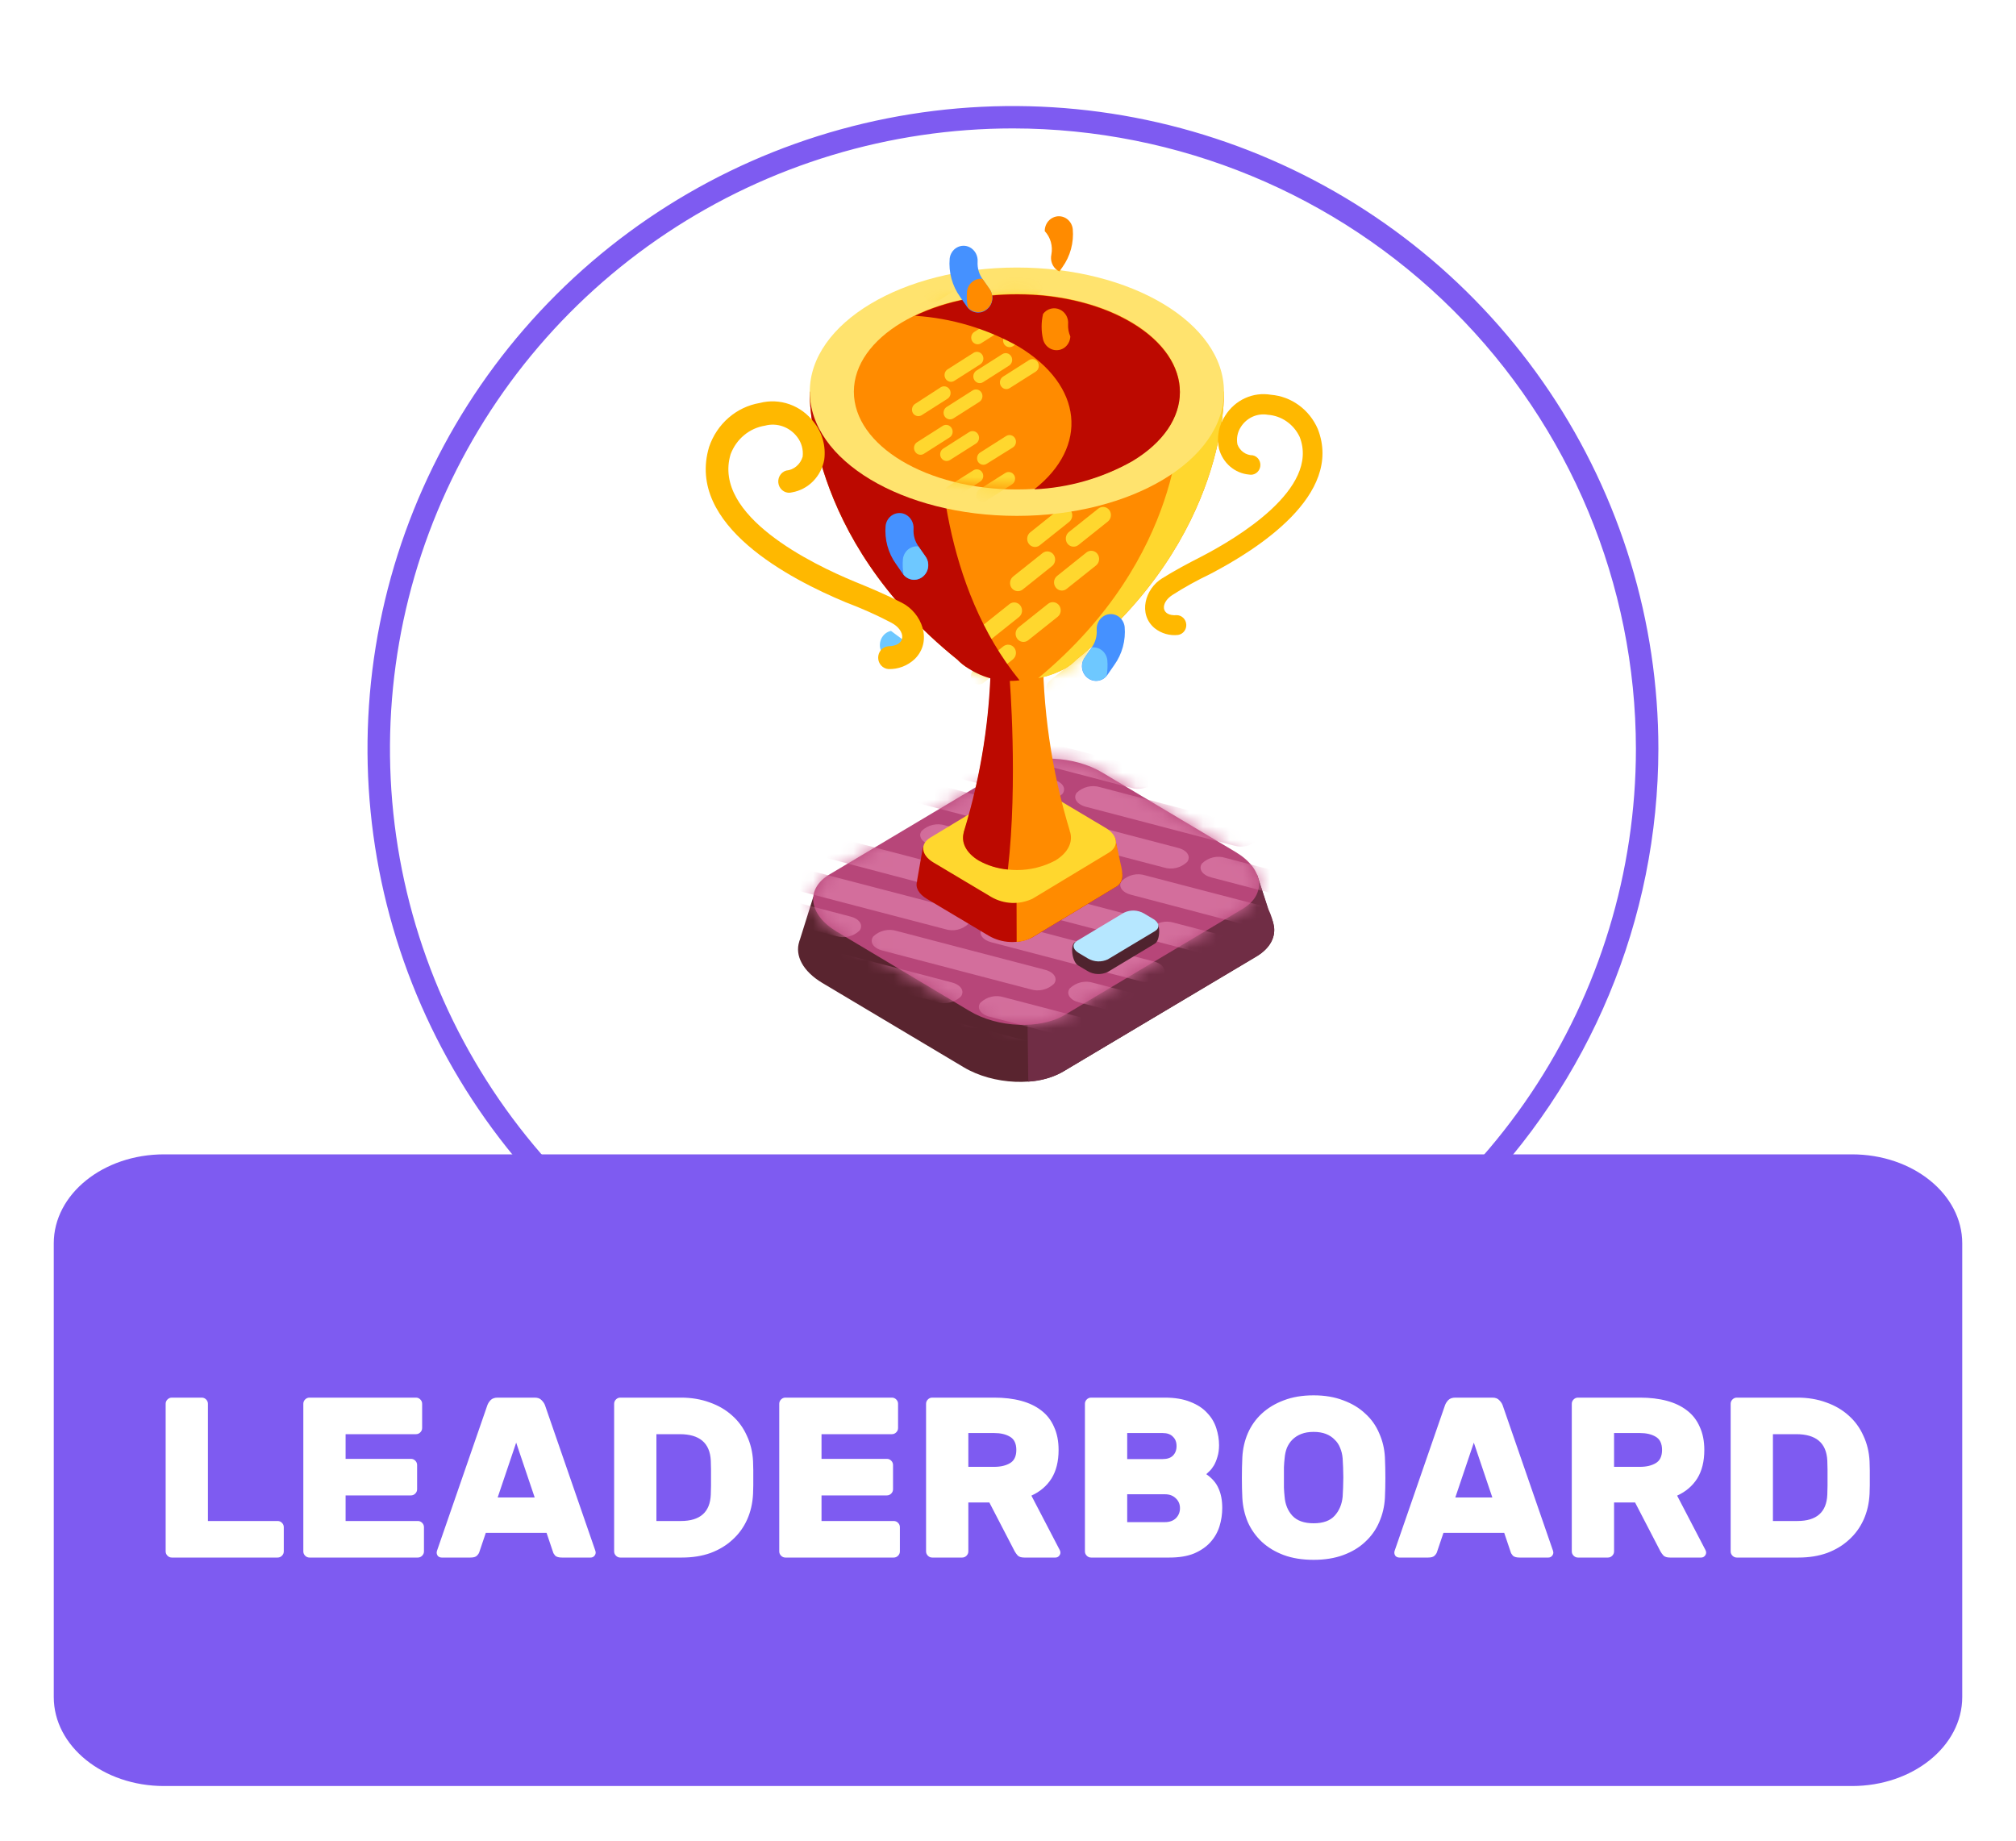 <svg width="150" height="137" viewBox="0 0 150 137" fill="none" xmlns="http://www.w3.org/2000/svg">
<g filter="url(#filter0_d_682_14105)">
<path d="M71.368 98.703C97.429 98.703 118.556 77.665 118.556 51.713C118.556 25.761 97.429 4.722 71.368 4.722C45.306 4.722 24.18 25.761 24.18 51.713C24.18 77.665 45.306 98.703 71.368 98.703Z" fill="white"/>
<path d="M71.368 99.536C61.87 99.536 52.585 96.731 44.687 91.476C36.79 86.221 30.634 78.752 27 70.014C23.365 61.275 22.414 51.66 24.267 42.383C26.12 33.106 30.694 24.585 37.41 17.897C44.126 11.209 52.683 6.654 61.999 4.809C71.314 2.964 80.97 3.911 89.746 7.53C98.521 11.15 106.021 17.28 111.298 25.144C116.575 33.008 119.391 42.255 119.391 51.713C119.378 64.392 114.314 76.548 105.311 85.514C96.308 94.48 84.1 99.522 71.368 99.536ZM71.368 5.555C62.2 5.555 53.238 8.262 45.616 13.334C37.993 18.406 32.052 25.615 28.544 34.049C25.036 42.483 24.118 51.764 25.906 60.718C27.695 69.672 32.109 77.896 38.592 84.352C45.074 90.807 53.333 95.203 62.325 96.984C71.316 98.765 80.636 97.851 89.106 94.358C97.576 90.864 104.815 84.948 109.908 77.357C115.001 69.766 117.72 60.842 117.72 51.713C117.707 39.475 112.819 27.742 104.129 19.089C95.439 10.435 83.657 5.568 71.368 5.555Z" fill="#7E5BF1"/>
<path d="M133.796 81.89H8.204C3.673 81.89 0 84.855 0 88.512V122.268C0 125.925 3.673 128.89 8.204 128.89H133.796C138.327 128.89 142 125.925 142 122.268V88.512C142 84.855 138.327 81.89 133.796 81.89Z" fill="#7E5BF1"/>
<path d="M55.467 66.063C55.467 66.025 55.493 65.982 55.509 65.939L56.502 62.769C56.51 62.744 56.525 62.722 56.544 62.706C56.563 62.688 56.586 62.677 56.611 62.672L60.536 62.105C60.553 62.11 60.571 62.11 60.588 62.105L71.073 55.868C72.971 54.729 76.272 54.87 78.476 56.187L87.184 61.371C87.214 61.381 87.247 61.381 87.277 61.371L89.409 61.063C89.441 61.057 89.474 61.064 89.501 61.082C89.529 61.1 89.55 61.128 89.559 61.16L90.495 64.114C90.655 64.377 90.758 64.674 90.797 64.983C90.89 65.782 90.474 66.56 89.528 67.143L75.107 75.728C73.21 76.867 69.909 76.727 67.705 75.409L57.183 69.135C55.722 68.26 55.135 67.089 55.467 66.063Z" fill="#59242F"/>
<path d="M72.331 62.051L71.073 55.863C72.971 54.724 76.272 54.864 78.476 56.182L87.184 61.365C87.214 61.376 87.247 61.376 87.277 61.365L89.409 61.057C89.441 61.052 89.474 61.059 89.501 61.077C89.529 61.095 89.55 61.122 89.559 61.155L90.376 63.655C90.577 64.072 90.719 64.518 90.797 64.978C90.89 65.777 90.474 66.554 89.528 67.137L75.107 75.728C74.306 76.177 73.418 76.434 72.508 76.479L72.331 62.051Z" fill="#702D45"/>
<path d="M75.222 71.516L88.447 63.633C90.266 62.553 90.038 60.647 87.927 59.389L78.024 53.487C75.944 52.229 72.758 52.094 70.943 53.179L57.718 61.063C55.904 62.143 56.159 64.049 58.238 65.307L68.115 71.209C70.236 72.488 73.407 72.602 75.222 71.516Z" fill="#B74679"/>
<mask id="mask0_682_14105" style="mask-type:luminance" maskUnits="userSpaceOnUse" x="56" y="52" width="34" height="21">
<path d="M78.044 53.487C75.965 52.229 72.778 52.094 70.964 53.179L57.734 61.063C55.919 62.143 56.174 64.049 58.254 65.307L68.131 71.209C70.21 72.467 73.397 72.602 75.216 71.516L88.442 63.633C90.256 62.553 90.027 60.647 87.922 59.389L78.044 53.487Z" fill="white"/>
</mask>
<g mask="url(#mask0_682_14105)">
<path d="M55.306 62.256L66.327 65.134C66.627 65.231 66.947 65.243 67.253 65.171C67.56 65.099 67.843 64.945 68.074 64.724C68.365 64.324 68.074 63.854 67.388 63.676L56.367 60.798C56.067 60.702 55.749 60.689 55.443 60.761C55.137 60.833 54.855 60.988 54.625 61.209C54.329 61.608 54.635 62.078 55.306 62.256Z" fill="#D36E9C"/>
<path d="M47.191 62.769L58.212 65.647C58.512 65.744 58.832 65.757 59.138 65.684C59.445 65.612 59.728 65.458 59.959 65.237C60.25 64.837 59.959 64.367 59.273 64.195L48.252 61.311C47.951 61.215 47.632 61.203 47.325 61.275C47.019 61.346 46.736 61.501 46.505 61.722C46.214 62.105 46.52 62.569 47.191 62.769Z" fill="#D36E9C"/>
<path d="M61.659 66.727L72.68 69.61C72.981 69.704 73.3 69.715 73.606 69.642C73.912 69.569 74.195 69.415 74.426 69.195C74.718 68.795 74.426 68.325 73.74 68.153L62.719 65.269C62.419 65.174 62.1 65.162 61.794 65.234C61.487 65.306 61.204 65.46 60.972 65.68C60.681 66.084 60.967 66.549 61.659 66.727Z" fill="#D36E9C"/>
<path d="M76.277 70.582L87.298 73.466C87.598 73.561 87.918 73.573 88.224 73.501C88.53 73.429 88.813 73.276 89.045 73.055C89.336 72.65 89.045 72.186 88.359 72.008L77.338 69.124C77.038 69.03 76.719 69.019 76.414 69.092C76.108 69.165 75.826 69.319 75.596 69.54C75.3 69.94 75.606 70.409 76.277 70.582Z" fill="#D36E9C"/>
<path d="M80.155 62.575L91.176 65.469C91.476 65.565 91.794 65.578 92.1 65.505C92.405 65.433 92.688 65.279 92.918 65.058C93.214 64.659 92.918 64.189 92.237 64.011L81.216 61.133C80.915 61.036 80.596 61.023 80.29 61.096C79.983 61.167 79.7 61.322 79.469 61.543C79.162 61.932 79.485 62.402 80.155 62.575Z" fill="#D36E9C"/>
<path d="M67.627 62.553L78.642 65.436C78.943 65.53 79.262 65.542 79.568 65.47C79.874 65.398 80.157 65.245 80.389 65.026C80.68 64.621 80.389 64.157 79.703 63.979L68.682 61.095C68.382 61.001 68.064 60.99 67.759 61.062C67.454 61.134 67.172 61.287 66.94 61.506C66.649 61.911 66.956 62.38 67.627 62.553Z" fill="#D36E9C"/>
<path d="M53.492 58.779L64.513 61.689C64.812 61.783 65.13 61.795 65.436 61.723C65.741 61.651 66.023 61.498 66.254 61.279C66.551 60.874 66.254 60.409 65.573 60.231L54.552 57.348C54.252 57.254 53.933 57.242 53.627 57.314C53.321 57.386 53.038 57.539 52.806 57.758C52.514 58.136 52.821 58.606 53.492 58.779Z" fill="#D36E9C"/>
<path d="M82.281 66.112L93.302 68.995C93.603 69.089 93.922 69.1 94.228 69.028C94.534 68.956 94.817 68.803 95.049 68.585C95.34 68.18 95.049 67.71 94.363 67.537L83.342 64.654C83.041 64.56 82.723 64.549 82.417 64.621C82.111 64.693 81.828 64.845 81.595 65.064C81.299 65.469 81.606 65.939 82.281 66.112Z" fill="#D36E9C"/>
<path d="M69.763 66.111L80.784 68.995C81.085 69.088 81.403 69.099 81.709 69.028C82.015 68.956 82.298 68.803 82.531 68.584C82.822 68.179 82.531 67.71 81.845 67.537L70.824 64.653C70.523 64.56 70.204 64.548 69.898 64.62C69.592 64.692 69.309 64.845 69.077 65.064C68.765 65.469 69.093 65.939 69.763 66.111Z" fill="#D36E9C"/>
<path d="M65.261 58.865L76.282 61.749C76.582 61.845 76.902 61.858 77.208 61.786C77.515 61.714 77.798 61.56 78.029 61.338C78.32 60.939 78.029 60.469 77.343 60.291L66.322 57.413C66.022 57.317 65.702 57.304 65.396 57.376C65.089 57.448 64.806 57.602 64.575 57.823C64.284 58.223 64.606 58.693 65.261 58.865Z" fill="#D36E9C"/>
<path d="M71.567 57.661L82.588 60.544C82.889 60.639 83.208 60.65 83.514 60.577C83.821 60.504 84.103 60.35 84.335 60.129C84.626 59.729 84.335 59.259 83.649 59.087L72.628 56.203C72.327 56.109 72.008 56.097 71.702 56.169C71.396 56.241 71.113 56.394 70.881 56.614C70.59 57.019 70.897 57.483 71.567 57.661Z" fill="#D36E9C"/>
<path d="M56.808 53.795L67.829 56.678C68.129 56.773 68.448 56.784 68.753 56.711C69.059 56.638 69.341 56.484 69.571 56.263C69.867 55.863 69.571 55.393 68.89 55.221L57.848 52.337C57.548 52.243 57.23 52.232 56.925 52.304C56.62 52.376 56.338 52.529 56.107 52.748C55.842 53.153 56.148 53.617 56.808 53.795Z" fill="#D36E9C"/>
<path d="M86.123 61.284L97.144 64.168C97.444 64.264 97.764 64.277 98.07 64.205C98.377 64.133 98.66 63.979 98.891 63.757C99.182 63.352 98.891 62.888 98.205 62.71L87.184 59.832C86.883 59.736 86.564 59.723 86.258 59.795C85.951 59.867 85.668 60.021 85.437 60.242C85.146 60.642 85.453 61.111 86.123 61.284Z" fill="#D36E9C"/>
<path d="M76.797 56.03L87.818 58.914C88.118 59.007 88.437 59.018 88.743 58.946C89.049 58.874 89.332 58.722 89.565 58.503C89.856 58.098 89.565 57.629 88.878 57.456L77.857 54.572C77.557 54.479 77.238 54.467 76.932 54.539C76.626 54.611 76.343 54.764 76.111 54.983C75.82 55.388 76.126 55.852 76.797 56.03Z" fill="#D36E9C"/>
<path d="M62.293 52.586L73.314 55.469C73.614 55.565 73.933 55.578 74.24 55.506C74.547 55.434 74.83 55.28 75.061 55.059C75.352 54.654 75.061 54.189 74.374 54.011L63.353 51.133C63.053 51.037 62.734 51.024 62.427 51.096C62.121 51.168 61.838 51.322 61.607 51.543C61.316 51.97 61.622 52.413 62.293 52.586Z" fill="#D36E9C"/>
<path d="M69.129 51.732L80.15 54.616C80.451 54.71 80.769 54.721 81.075 54.649C81.381 54.577 81.664 54.424 81.897 54.205C82.188 53.8 81.897 53.336 81.21 53.158L70.189 50.275C69.889 50.181 69.57 50.17 69.264 50.242C68.958 50.314 68.675 50.466 68.443 50.685C68.152 51.09 68.458 51.56 69.129 51.732Z" fill="#D36E9C"/>
<path d="M62.844 72.677L73.865 75.561C74.165 75.655 74.483 75.666 74.788 75.594C75.093 75.522 75.375 75.369 75.606 75.15C75.903 74.745 75.606 74.276 74.925 74.103L63.904 71.219C63.604 71.126 63.285 71.114 62.979 71.186C62.673 71.258 62.39 71.411 62.158 71.63C61.867 72.035 62.173 72.488 62.844 72.677Z" fill="#D36E9C"/>
<path d="M47.831 68.628L58.851 71.511C59.152 71.605 59.471 71.616 59.777 71.544C60.083 71.473 60.366 71.32 60.598 71.101C60.889 70.696 60.598 70.226 59.912 70.053L48.891 67.17C48.59 67.076 48.272 67.065 47.966 67.137C47.66 67.209 47.377 67.362 47.144 67.58C46.853 67.985 47.16 68.449 47.831 68.628Z" fill="#D36E9C"/>
<path d="M53.227 73.028L64.248 75.912C64.547 76.008 64.865 76.02 65.171 75.948C65.477 75.876 65.759 75.722 65.989 75.501C66.285 75.102 65.989 74.632 65.308 74.454L54.287 71.576C53.987 71.479 53.667 71.466 53.361 71.538C53.054 71.61 52.771 71.765 52.54 71.986C52.249 72.37 52.556 72.839 53.227 73.028Z" fill="#D36E9C"/>
<path d="M54.729 67.672L65.75 70.555C66.05 70.648 66.369 70.66 66.675 70.588C66.981 70.516 67.264 70.363 67.497 70.145C67.788 69.74 67.497 69.27 66.81 69.097L55.789 66.214C55.489 66.121 55.17 66.109 54.864 66.181C54.558 66.253 54.275 66.406 54.043 66.624C53.772 67.029 54.079 67.494 54.729 67.672Z" fill="#D36E9C"/>
<path d="M69.633 71.651L80.654 74.535C80.954 74.631 81.272 74.644 81.578 74.572C81.883 74.5 82.165 74.345 82.396 74.124C82.692 73.719 82.396 73.255 81.71 73.077L70.689 70.199C70.389 70.103 70.071 70.09 69.765 70.162C69.459 70.234 69.177 70.388 68.947 70.609C68.651 71.009 68.957 71.479 69.633 71.651Z" fill="#D36E9C"/>
</g>
<path d="M64.237 61.57C64.235 61.551 64.235 61.531 64.237 61.511L64.663 59.065C64.667 59.053 64.674 59.042 64.683 59.035C64.692 59.027 64.704 59.022 64.715 59.022L66.421 58.773L70.891 56.074C71.401 55.833 71.957 55.721 72.516 55.745C73.075 55.769 73.621 55.93 74.109 56.214L77.941 58.449C77.954 58.455 77.969 58.455 77.982 58.449L78.907 58.314C78.922 58.314 78.936 58.318 78.948 58.326C78.96 58.333 78.969 58.344 78.975 58.358L79.381 60.717C79.451 60.831 79.496 60.961 79.511 61.095C79.522 61.291 79.475 61.485 79.377 61.652C79.278 61.819 79.132 61.951 78.96 62.029L72.784 65.76C72.273 66.001 71.716 66.114 71.156 66.089C70.596 66.065 70.05 65.904 69.561 65.62L64.986 62.893C64.346 62.526 64.086 62.013 64.237 61.57Z" fill="#BC0900"/>
<path d="M71.629 60.383L70.933 56.063C71.442 55.822 71.999 55.71 72.558 55.734C73.117 55.759 73.663 55.919 74.151 56.203L77.941 58.449H77.982L78.907 58.315C78.922 58.313 78.936 58.317 78.948 58.325C78.96 58.332 78.97 58.344 78.975 58.358L79.386 60.312C79.455 60.568 79.497 60.83 79.511 61.095C79.522 61.291 79.475 61.485 79.377 61.652C79.278 61.819 79.132 61.951 78.96 62.029L72.784 65.76C72.431 65.953 72.043 66.063 71.645 66.084L71.629 60.383Z" fill="#FF8B00"/>
<path d="M72.83 62.866L78.492 59.448C79.282 58.973 79.183 58.147 78.268 57.602L73.964 55.037C73.496 54.764 72.973 54.61 72.438 54.587C71.902 54.563 71.369 54.671 70.881 54.902L65.225 58.32C64.435 58.795 64.533 59.621 65.443 60.167L69.753 62.737C70.22 63.007 70.742 63.16 71.277 63.182C71.811 63.205 72.344 63.097 72.83 62.866Z" fill="#FFD72E"/>
<path d="M67.725 57.942V57.915L67.762 57.796C69.123 53.324 69.798 48.658 69.763 43.968L71.676 44.195L73.595 43.968C73.558 48.657 74.232 53.324 75.591 57.796C75.591 57.834 75.591 57.877 75.632 57.915V57.942C75.83 58.676 75.461 59.459 74.51 60.032C73.63 60.495 72.657 60.736 71.671 60.736C70.685 60.736 69.712 60.495 68.833 60.032C67.876 59.459 67.502 58.676 67.725 57.942Z" fill="#FF8B00"/>
<path d="M71.12 46.457C71.12 46.457 71.749 54.173 70.99 60.696C70.231 60.632 69.493 60.406 68.822 60.032C67.876 59.459 67.502 58.676 67.705 57.942V57.915L67.741 57.796C69.001 53.66 69.67 49.354 69.727 45.015L71.12 46.457Z" fill="#BC0900"/>
<path d="M56.252 25.145H87.069C87.069 25.145 87.469 35.944 76.095 45.075C75.851 45.326 75.577 45.544 75.279 45.723C74.159 46.314 72.92 46.622 71.663 46.622C70.407 46.622 69.168 46.314 68.048 45.723C67.749 45.545 67.475 45.328 67.231 45.075C55.852 35.923 56.252 25.145 56.252 25.145Z" fill="#FF8B00"/>
<mask id="mask1_682_14105" style="mask-type:luminance" maskUnits="userSpaceOnUse" x="56" y="25" width="32" height="22">
<path d="M56.19 25.145H87.007C87.007 25.145 87.407 35.944 76.028 45.075C75.784 45.328 75.51 45.545 75.211 45.723C74.092 46.314 72.854 46.622 71.598 46.622C70.343 46.622 69.105 46.314 67.985 45.723C67.685 45.545 67.409 45.328 67.164 45.075C55.769 35.922 56.19 25.145 56.19 25.145Z" fill="white"/>
</mask>
<g mask="url(#mask1_682_14105)">
<path d="M78.299 29.233L80.987 27.073C81.138 26.952 81.237 26.774 81.262 26.578C81.287 26.382 81.237 26.183 81.122 26.025C81.006 25.868 80.835 25.766 80.646 25.739C80.457 25.713 80.266 25.765 80.114 25.885L77.421 28.045C77.346 28.104 77.283 28.178 77.236 28.263C77.189 28.347 77.159 28.441 77.147 28.538C77.135 28.634 77.141 28.733 77.166 28.827C77.191 28.921 77.233 29.01 77.291 29.087C77.348 29.165 77.419 29.232 77.5 29.282C77.582 29.331 77.672 29.364 77.766 29.378C77.86 29.391 77.955 29.385 78.046 29.36C78.138 29.335 78.224 29.292 78.299 29.233Z" fill="#FFD72E"/>
<path d="M73.563 29.524L76.256 27.364C76.406 27.242 76.504 27.064 76.529 26.868C76.553 26.672 76.502 26.474 76.386 26.317C76.329 26.238 76.258 26.173 76.176 26.123C76.094 26.074 76.004 26.042 75.91 26.029C75.816 26.015 75.721 26.022 75.63 26.047C75.538 26.073 75.453 26.116 75.378 26.176L72.69 28.336C72.615 28.395 72.552 28.47 72.504 28.555C72.456 28.64 72.425 28.733 72.413 28.831C72.4 28.928 72.406 29.027 72.431 29.122C72.455 29.217 72.497 29.306 72.555 29.384C72.671 29.54 72.842 29.643 73.031 29.669C73.22 29.696 73.412 29.643 73.563 29.524Z" fill="#FFD72E"/>
<path d="M77.956 25.226L80.644 23.066C80.719 23.006 80.782 22.932 80.829 22.847C80.876 22.762 80.906 22.668 80.918 22.57C80.93 22.473 80.924 22.374 80.899 22.279C80.874 22.185 80.832 22.096 80.774 22.019C80.717 21.941 80.646 21.875 80.565 21.826C80.484 21.776 80.394 21.744 80.3 21.731C80.207 21.718 80.112 21.724 80.021 21.75C79.93 21.775 79.845 21.819 79.77 21.878L77.078 24.038C77.003 24.098 76.94 24.172 76.893 24.257C76.846 24.343 76.815 24.436 76.803 24.534C76.791 24.631 76.798 24.73 76.822 24.825C76.847 24.919 76.89 25.008 76.948 25.085C77.064 25.242 77.235 25.345 77.424 25.371C77.613 25.398 77.804 25.345 77.956 25.226Z" fill="#FFD72E"/>
<path d="M72.503 43.639L74.692 41.894C74.753 41.846 74.805 41.786 74.844 41.717C74.882 41.647 74.908 41.571 74.918 41.492C74.928 41.412 74.923 41.331 74.903 41.254C74.883 41.177 74.848 41.105 74.801 41.041C74.706 40.913 74.566 40.83 74.412 40.809C74.259 40.787 74.103 40.83 73.979 40.928L71.791 42.672C71.668 42.771 71.589 42.916 71.569 43.076C71.55 43.236 71.592 43.397 71.687 43.525C71.733 43.588 71.791 43.641 71.857 43.681C71.923 43.721 71.996 43.747 72.072 43.757C72.148 43.768 72.225 43.763 72.299 43.742C72.373 43.722 72.442 43.687 72.503 43.639Z" fill="#FFD72E"/>
<path d="M75.362 39.816L77.551 38.072C77.674 37.973 77.754 37.828 77.775 37.669C77.795 37.509 77.754 37.347 77.66 37.218C77.565 37.091 77.426 37.007 77.272 36.986C77.118 36.965 76.962 37.007 76.838 37.105L74.65 38.855C74.528 38.953 74.449 39.097 74.429 39.256C74.41 39.415 74.452 39.575 74.546 39.702C74.592 39.766 74.65 39.82 74.716 39.86C74.782 39.9 74.855 39.926 74.931 39.937C75.007 39.947 75.084 39.942 75.158 39.921C75.232 39.901 75.302 39.865 75.362 39.816Z" fill="#FFD72E"/>
<path d="M69.181 46.803L71.364 45.059C71.486 44.959 71.566 44.815 71.586 44.655C71.607 44.496 71.566 44.334 71.474 44.206C71.379 44.078 71.239 43.994 71.085 43.973C70.931 43.952 70.776 43.995 70.652 44.092L68.464 45.842C68.342 45.94 68.263 46.084 68.242 46.242C68.222 46.401 68.262 46.561 68.354 46.689C68.401 46.754 68.459 46.808 68.526 46.849C68.594 46.89 68.668 46.916 68.745 46.927C68.822 46.938 68.9 46.932 68.975 46.911C69.05 46.889 69.12 46.853 69.181 46.803Z" fill="#FFD72E"/>
<path d="M72.092 39.864L74.281 38.115C74.402 38.017 74.482 37.873 74.502 37.714C74.523 37.556 74.482 37.395 74.39 37.267C74.344 37.203 74.285 37.15 74.219 37.109C74.152 37.069 74.079 37.043 74.002 37.032C73.926 37.022 73.848 37.027 73.774 37.048C73.699 37.069 73.629 37.105 73.569 37.154L71.38 38.898C71.258 38.997 71.178 39.142 71.158 39.301C71.138 39.461 71.178 39.622 71.271 39.751C71.366 39.877 71.506 39.96 71.659 39.981C71.813 40.003 71.968 39.961 72.092 39.864Z" fill="#FFD72E"/>
<path d="M75.003 47.812L77.691 45.653C77.766 45.594 77.83 45.52 77.877 45.435C77.925 45.351 77.955 45.257 77.967 45.16C77.98 45.063 77.973 44.964 77.948 44.87C77.922 44.775 77.879 44.687 77.821 44.61C77.764 44.532 77.693 44.467 77.612 44.417C77.531 44.368 77.441 44.336 77.348 44.323C77.254 44.31 77.159 44.316 77.068 44.341C76.978 44.367 76.892 44.41 76.818 44.47L74.125 46.63C73.975 46.751 73.877 46.93 73.852 47.126C73.828 47.322 73.879 47.52 73.995 47.677C74.052 47.755 74.124 47.82 74.206 47.869C74.288 47.918 74.378 47.95 74.472 47.962C74.566 47.975 74.661 47.968 74.752 47.942C74.843 47.917 74.929 47.873 75.003 47.812Z" fill="#FFD72E"/>
<path d="M69.628 43.66L71.817 41.911C71.877 41.862 71.928 41.802 71.967 41.734C72.005 41.665 72.03 41.589 72.04 41.51C72.05 41.432 72.046 41.352 72.026 41.275C72.006 41.198 71.972 41.126 71.926 41.063C71.879 40.999 71.821 40.945 71.755 40.905C71.688 40.865 71.614 40.839 71.538 40.828C71.462 40.818 71.384 40.823 71.309 40.844C71.235 40.864 71.165 40.901 71.105 40.95L68.916 42.694C68.794 42.793 68.714 42.938 68.695 43.098C68.675 43.258 68.717 43.419 68.812 43.547C68.906 43.673 69.045 43.756 69.198 43.777C69.35 43.798 69.505 43.756 69.628 43.66Z" fill="#FFD72E"/>
<path d="M76.241 36.549L78.429 34.805C78.552 34.706 78.633 34.562 78.653 34.402C78.674 34.242 78.632 34.08 78.538 33.952C78.443 33.825 78.303 33.742 78.149 33.722C77.995 33.702 77.84 33.745 77.717 33.844L75.528 35.588C75.407 35.687 75.327 35.832 75.306 35.991C75.286 36.151 75.326 36.312 75.419 36.441C75.515 36.568 75.655 36.651 75.808 36.671C75.962 36.691 76.118 36.647 76.241 36.549Z" fill="#FFD72E"/>
<path d="M79.1 32.726L81.288 30.982C81.41 30.884 81.49 30.74 81.51 30.581C81.53 30.423 81.49 30.262 81.398 30.134C81.351 30.07 81.293 30.017 81.226 29.976C81.16 29.936 81.086 29.91 81.01 29.899C80.933 29.889 80.856 29.894 80.781 29.915C80.707 29.936 80.637 29.972 80.576 30.021L78.388 31.765C78.266 31.864 78.186 32.009 78.166 32.168C78.145 32.328 78.186 32.489 78.278 32.618C78.374 32.745 78.514 32.828 78.668 32.848C78.822 32.868 78.977 32.824 79.1 32.726Z" fill="#FFD72E"/>
<path d="M75.83 32.775L78.019 31.03C78.141 30.931 78.22 30.786 78.24 30.626C78.259 30.466 78.217 30.305 78.123 30.177C78.028 30.051 77.889 29.968 77.737 29.947C77.584 29.926 77.43 29.968 77.306 30.064L75.118 31.813C75.057 31.862 75.006 31.922 74.968 31.991C74.929 32.059 74.904 32.135 74.894 32.214C74.884 32.292 74.889 32.373 74.909 32.449C74.928 32.526 74.962 32.598 75.009 32.661C75.055 32.725 75.113 32.779 75.18 32.819C75.246 32.859 75.32 32.886 75.397 32.896C75.473 32.907 75.551 32.901 75.625 32.88C75.699 32.86 75.769 32.824 75.83 32.775Z" fill="#FFD72E"/>
<path d="M73.366 36.57L75.555 34.826C75.676 34.727 75.756 34.582 75.776 34.423C75.797 34.264 75.756 34.102 75.664 33.973C75.568 33.847 75.429 33.764 75.275 33.743C75.122 33.721 74.966 33.764 74.842 33.86L72.654 35.609C72.532 35.708 72.453 35.851 72.432 36.01C72.412 36.169 72.452 36.329 72.544 36.457C72.591 36.521 72.649 36.575 72.716 36.615C72.782 36.655 72.856 36.681 72.932 36.692C73.009 36.703 73.086 36.697 73.161 36.676C73.235 36.656 73.305 36.62 73.366 36.57Z" fill="#FFD72E"/>
</g>
<path d="M83.789 26.889H56.361C56.286 26.311 56.249 25.728 56.252 25.145H87.069C87.069 25.145 87.469 35.944 76.095 45.075C75.851 45.326 75.577 45.544 75.279 45.723C74.647 46.082 73.962 46.33 73.251 46.457C84.174 37.391 83.789 26.889 83.789 26.889Z" fill="#FFD72E"/>
<path d="M56.252 25.15H65.823C65.672 29.94 66.181 39.627 71.858 46.619C70.527 46.79 69.18 46.475 68.048 45.728C67.749 45.551 67.475 45.333 67.231 45.08C55.852 35.928 56.252 25.15 56.252 25.15Z" fill="#BC0900"/>
<path d="M71.661 34.384C63.151 34.384 56.252 30.247 56.252 25.145C56.252 20.043 63.151 15.906 71.661 15.906C80.171 15.906 87.069 20.043 87.069 25.145C87.069 30.247 80.171 34.384 71.661 34.384Z" fill="#FFE36E"/>
<path d="M71.661 32.418C64.962 32.418 59.532 29.162 59.532 25.145C59.532 21.128 64.962 17.872 71.661 17.872C78.359 17.872 83.789 21.128 83.789 25.145C83.789 29.162 78.359 32.418 71.661 32.418Z" fill="#FF8B00"/>
<mask id="mask2_682_14105" style="mask-type:luminance" maskUnits="userSpaceOnUse" x="59" y="17" width="25" height="16">
<path d="M71.661 32.418C64.962 32.418 59.532 29.162 59.532 25.145C59.532 21.128 64.962 17.872 71.661 17.872C78.359 17.872 83.789 21.128 83.789 25.145C83.789 29.162 78.359 32.418 71.661 32.418Z" fill="white"/>
</mask>
<g mask="url(#mask2_682_14105)">
<path d="M67.008 24.335L68.942 23.104C69.049 23.034 69.126 22.923 69.155 22.794C69.184 22.666 69.164 22.531 69.098 22.418C69.065 22.362 69.022 22.313 68.971 22.274C68.921 22.235 68.863 22.207 68.801 22.192C68.74 22.176 68.676 22.173 68.614 22.183C68.551 22.194 68.491 22.217 68.438 22.251L66.504 23.482C66.396 23.552 66.32 23.663 66.29 23.792C66.261 23.92 66.282 24.055 66.348 24.168C66.38 24.224 66.423 24.273 66.474 24.312C66.525 24.351 66.583 24.379 66.644 24.395C66.706 24.41 66.769 24.413 66.832 24.403C66.894 24.392 66.954 24.369 67.008 24.335Z" fill="#FFD72E"/>
<path d="M70.548 18.612L73.444 16.77C73.525 16.72 73.595 16.653 73.65 16.573C73.706 16.494 73.746 16.404 73.768 16.309C73.791 16.214 73.794 16.115 73.78 16.018C73.765 15.921 73.732 15.828 73.683 15.745C73.633 15.661 73.569 15.589 73.492 15.531C73.416 15.474 73.329 15.433 73.238 15.41C73.146 15.388 73.051 15.384 72.958 15.4C72.865 15.416 72.775 15.45 72.695 15.502L69.8 17.337C69.719 17.389 69.65 17.456 69.594 17.535C69.539 17.615 69.5 17.705 69.478 17.8C69.456 17.895 69.453 17.994 69.468 18.091C69.483 18.187 69.516 18.28 69.566 18.363C69.614 18.447 69.678 18.52 69.754 18.578C69.83 18.635 69.916 18.677 70.007 18.7C70.099 18.723 70.193 18.727 70.286 18.712C70.379 18.697 70.468 18.663 70.548 18.612Z" fill="#FFD72E"/>
<path d="M65.812 18.385L68.703 16.549C68.866 16.445 68.983 16.278 69.028 16.085C69.073 15.891 69.042 15.688 68.942 15.518C68.892 15.434 68.828 15.362 68.751 15.305C68.675 15.247 68.588 15.206 68.496 15.184C68.405 15.161 68.31 15.158 68.217 15.173C68.124 15.189 68.034 15.223 67.954 15.275L65.058 17.111C64.896 17.215 64.78 17.383 64.736 17.576C64.693 17.769 64.724 17.973 64.825 18.142C64.874 18.225 64.939 18.298 65.015 18.355C65.092 18.412 65.178 18.453 65.27 18.476C65.362 18.499 65.457 18.502 65.55 18.486C65.643 18.471 65.732 18.436 65.812 18.385Z" fill="#FFD72E"/>
<path d="M64.721 29.778L66.654 28.547C66.708 28.513 66.755 28.468 66.792 28.415C66.829 28.362 66.855 28.301 66.87 28.238C66.884 28.174 66.886 28.108 66.876 28.043C66.866 27.979 66.844 27.917 66.81 27.861C66.747 27.749 66.645 27.667 66.525 27.632C66.405 27.597 66.276 27.611 66.166 27.672L64.232 28.903C64.124 28.973 64.048 29.085 64.019 29.213C63.99 29.341 64.01 29.476 64.076 29.589C64.138 29.702 64.241 29.785 64.361 29.82C64.482 29.856 64.611 29.84 64.721 29.778Z" fill="#FFD72E"/>
<path d="M66.686 30.226L68.62 29C68.727 28.93 68.804 28.819 68.833 28.691C68.862 28.562 68.841 28.427 68.775 28.315C68.743 28.258 68.7 28.209 68.649 28.17C68.598 28.131 68.54 28.104 68.479 28.088C68.418 28.072 68.354 28.07 68.291 28.08C68.229 28.09 68.169 28.113 68.115 28.147L66.181 29.378C66.128 29.413 66.081 29.457 66.044 29.511C66.007 29.564 65.981 29.624 65.966 29.688C65.952 29.751 65.949 29.817 65.96 29.882C65.97 29.947 65.992 30.008 66.025 30.064C66.058 30.12 66.102 30.168 66.153 30.207C66.204 30.245 66.262 30.273 66.323 30.288C66.385 30.303 66.448 30.305 66.51 30.294C66.573 30.284 66.632 30.261 66.686 30.226Z" fill="#FFD72E"/>
<path d="M66.935 27.132L68.869 25.901C68.977 25.832 69.055 25.721 69.085 25.593C69.115 25.464 69.096 25.329 69.03 25.215C68.963 25.103 68.857 25.022 68.733 24.991C68.61 24.96 68.479 24.98 68.37 25.048L66.436 26.279C66.328 26.348 66.25 26.459 66.22 26.588C66.19 26.716 66.21 26.852 66.275 26.965C66.342 27.077 66.448 27.158 66.572 27.189C66.696 27.221 66.826 27.2 66.935 27.132Z" fill="#FFD72E"/>
<path d="M64.565 26.9L66.499 25.669C66.607 25.6 66.684 25.489 66.715 25.36C66.745 25.232 66.725 25.096 66.66 24.983C66.592 24.87 66.484 24.79 66.36 24.758C66.236 24.727 66.104 24.747 65.994 24.816L64.086 26.052C63.978 26.122 63.9 26.232 63.87 26.361C63.84 26.489 63.86 26.625 63.925 26.738C63.992 26.844 64.096 26.919 64.214 26.949C64.333 26.98 64.458 26.962 64.565 26.9Z" fill="#FFD72E"/>
<path d="M71.437 18.984L73.371 17.753C73.478 17.683 73.555 17.572 73.584 17.443C73.613 17.315 73.593 17.18 73.527 17.067C73.494 17.011 73.451 16.962 73.401 16.923C73.35 16.884 73.292 16.856 73.23 16.841C73.169 16.825 73.105 16.822 73.043 16.832C72.981 16.843 72.921 16.866 72.867 16.9L70.933 18.131C70.825 18.201 70.749 18.312 70.72 18.441C70.691 18.569 70.711 18.704 70.777 18.817C70.809 18.873 70.852 18.922 70.903 18.961C70.954 19 71.012 19.028 71.073 19.043C71.135 19.059 71.199 19.062 71.261 19.052C71.323 19.041 71.383 19.018 71.437 18.984Z" fill="#FFD72E"/>
<path d="M69.15 24.432L71.084 23.201C71.191 23.131 71.268 23.02 71.297 22.892C71.326 22.763 71.305 22.628 71.24 22.515C71.207 22.459 71.164 22.41 71.113 22.371C71.062 22.332 71.004 22.304 70.943 22.289C70.882 22.273 70.818 22.27 70.755 22.281C70.693 22.291 70.633 22.314 70.579 22.348L68.645 23.579C68.538 23.649 68.462 23.761 68.432 23.889C68.403 24.017 68.424 24.152 68.49 24.265C68.522 24.321 68.565 24.37 68.616 24.409C68.667 24.448 68.725 24.476 68.786 24.492C68.847 24.507 68.911 24.51 68.974 24.5C69.036 24.49 69.096 24.467 69.15 24.432Z" fill="#FFD72E"/>
<path d="M71.13 24.875L73.064 23.649C73.173 23.579 73.251 23.467 73.28 23.337C73.309 23.208 73.288 23.072 73.22 22.958C73.187 22.902 73.144 22.854 73.093 22.816C73.042 22.777 72.984 22.75 72.923 22.735C72.861 22.72 72.798 22.717 72.735 22.728C72.673 22.738 72.614 22.762 72.56 22.796L70.626 24.027C70.572 24.062 70.526 24.107 70.489 24.16C70.452 24.213 70.425 24.273 70.411 24.337C70.396 24.4 70.394 24.466 70.404 24.531C70.415 24.596 70.437 24.658 70.47 24.713C70.503 24.769 70.546 24.817 70.598 24.856C70.649 24.894 70.707 24.922 70.768 24.937C70.829 24.952 70.893 24.954 70.955 24.944C71.017 24.933 71.077 24.91 71.13 24.875Z" fill="#FFD72E"/>
<path d="M71.364 21.76L73.298 20.529C73.407 20.459 73.484 20.348 73.514 20.22C73.545 20.092 73.525 19.956 73.459 19.843C73.393 19.73 73.286 19.65 73.162 19.618C73.039 19.587 72.908 19.608 72.799 19.675L70.865 20.907C70.757 20.976 70.679 21.087 70.649 21.215C70.619 21.343 70.639 21.479 70.704 21.592C70.771 21.705 70.878 21.785 71.001 21.817C71.125 21.848 71.255 21.828 71.364 21.76Z" fill="#FFD72E"/>
<path d="M68.994 21.544L70.928 20.318C71.036 20.249 71.114 20.138 71.144 20.009C71.174 19.881 71.154 19.745 71.089 19.632C71.056 19.576 71.013 19.527 70.963 19.488C70.912 19.449 70.854 19.421 70.792 19.405C70.731 19.39 70.667 19.387 70.605 19.397C70.542 19.407 70.483 19.43 70.429 19.465L68.495 20.696C68.441 20.73 68.393 20.774 68.356 20.827C68.319 20.88 68.291 20.94 68.276 21.004C68.261 21.068 68.259 21.134 68.269 21.199C68.278 21.264 68.301 21.326 68.334 21.382C68.401 21.493 68.508 21.573 68.632 21.603C68.755 21.633 68.885 21.612 68.994 21.544Z" fill="#FFD72E"/>
<path d="M69.436 30.496L71.364 29.292C71.418 29.258 71.465 29.213 71.502 29.16C71.539 29.107 71.565 29.047 71.58 28.983C71.594 28.919 71.596 28.853 71.586 28.788C71.576 28.724 71.554 28.662 71.52 28.606C71.487 28.55 71.444 28.502 71.393 28.464C71.342 28.425 71.284 28.398 71.223 28.383C71.161 28.368 71.098 28.365 71.035 28.376C70.973 28.387 70.914 28.41 70.86 28.444L68.926 29.67C68.817 29.74 68.74 29.852 68.71 29.982C68.681 30.112 68.703 30.248 68.77 30.361C68.805 30.416 68.85 30.462 68.903 30.498C68.955 30.535 69.014 30.56 69.076 30.572C69.138 30.585 69.201 30.585 69.263 30.572C69.325 30.558 69.383 30.533 69.436 30.496Z" fill="#FFD72E"/>
<path d="M69.363 33.271L71.297 32.04C71.351 32.007 71.398 31.962 71.436 31.909C71.473 31.856 71.5 31.796 71.515 31.732C71.53 31.669 71.533 31.602 71.523 31.538C71.513 31.473 71.491 31.41 71.458 31.355C71.39 31.243 71.283 31.163 71.16 31.133C71.036 31.103 70.906 31.124 70.798 31.193L68.864 32.418C68.755 32.489 68.677 32.6 68.647 32.73C68.617 32.859 68.637 32.995 68.703 33.109C68.77 33.221 68.877 33.3 69.001 33.331C69.124 33.361 69.254 33.34 69.363 33.271Z" fill="#FFD72E"/>
<path d="M66.992 33.072L68.926 31.841C68.98 31.807 69.028 31.762 69.065 31.709C69.103 31.656 69.129 31.596 69.144 31.533C69.159 31.469 69.162 31.403 69.152 31.338C69.143 31.273 69.121 31.211 69.087 31.155C69.02 31.043 68.913 30.964 68.789 30.933C68.666 30.903 68.536 30.924 68.427 30.993L66.493 32.218C66.385 32.288 66.307 32.399 66.277 32.527C66.247 32.655 66.267 32.791 66.332 32.904C66.365 32.961 66.408 33.01 66.459 33.048C66.51 33.087 66.567 33.115 66.629 33.131C66.69 33.147 66.754 33.149 66.816 33.139C66.879 33.129 66.939 33.106 66.992 33.072Z" fill="#FFD72E"/>
</g>
<path d="M71.775 21.781C69.401 20.447 66.775 19.668 64.081 19.497C68.843 17.202 75.82 17.38 80.238 20.037C84.974 22.877 84.974 27.483 80.238 30.323C77.995 31.58 75.507 32.293 72.96 32.407C77 29.232 76.61 24.68 71.775 21.781Z" fill="#BC0900"/>
<path d="M78.429 68.314L81.933 66.209C82.312 65.982 82.396 64.745 81.933 64.481L81.101 64.902C80.876 64.771 80.625 64.697 80.368 64.686C80.111 64.675 79.854 64.727 79.62 64.837L75.981 66.101C75.601 66.327 75.773 67.564 76.209 67.828L76.916 68.25C77.145 68.386 77.402 68.463 77.665 68.474C77.928 68.485 78.191 68.43 78.429 68.314Z" fill="#4F232E"/>
<path d="M78.429 67.38L81.933 65.28C82.313 65.048 82.266 64.654 81.829 64.389L81.122 63.968C80.897 63.837 80.646 63.763 80.389 63.752C80.131 63.741 79.875 63.792 79.641 63.903L76.137 66.004C75.757 66.236 75.804 66.63 76.241 66.894L76.948 67.316C77.172 67.446 77.424 67.52 77.681 67.532C77.938 67.543 78.195 67.491 78.429 67.38Z" fill="#B6E7FF"/>
<path d="M74.826 16.194C74.772 16.172 74.72 16.144 74.67 16.113C74.491 15.986 74.353 15.806 74.274 15.596C74.195 15.386 74.179 15.156 74.228 14.936C74.287 14.626 74.273 14.306 74.187 14.004C74.101 13.701 73.946 13.424 73.734 13.197C73.731 12.989 73.785 12.783 73.891 12.606C73.997 12.429 74.15 12.287 74.332 12.198C74.482 12.123 74.646 12.086 74.812 12.09C74.978 12.095 75.141 12.14 75.287 12.223C75.432 12.306 75.556 12.424 75.649 12.568C75.742 12.711 75.8 12.875 75.819 13.046C75.908 14.056 75.634 15.063 75.05 15.876L74.826 16.194Z" fill="#FF8B00"/>
<path d="M75.17 21.889C75.032 21.98 74.876 22.035 74.714 22.051C74.552 22.067 74.388 22.044 74.236 21.982C74.085 21.921 73.949 21.823 73.84 21.697C73.731 21.571 73.653 21.421 73.61 21.257C73.465 20.633 73.465 19.981 73.61 19.357C73.756 19.161 73.962 19.023 74.194 18.966C74.425 18.909 74.669 18.936 74.884 19.044C75.077 19.139 75.237 19.294 75.342 19.487C75.447 19.68 75.492 19.902 75.471 20.123C75.456 20.437 75.513 20.75 75.638 21.036C75.63 21.206 75.584 21.373 75.502 21.521C75.421 21.669 75.307 21.795 75.17 21.889Z" fill="#FF8B00"/>
<path d="M61.487 44.211C61.433 43.932 61.488 43.642 61.639 43.404C61.79 43.166 62.025 43 62.293 42.942L63.021 43.482C63.134 43.563 63.231 43.667 63.306 43.788C63.38 43.909 63.431 44.044 63.454 44.185C63.478 44.326 63.474 44.471 63.444 44.611C63.413 44.751 63.356 44.883 63.275 44.999C63.126 45.222 62.901 45.377 62.646 45.435C62.39 45.493 62.123 45.45 61.898 45.312C61.713 44.967 61.574 44.596 61.487 44.211Z" fill="#6EC8FF"/>
<path d="M64.643 38.925C64.754 38.84 64.848 38.734 64.92 38.611C64.991 38.489 65.039 38.352 65.059 38.211C65.079 38.069 65.072 37.925 65.038 37.786C65.004 37.647 64.944 37.516 64.861 37.402L64.341 36.651C64.074 36.281 63.943 35.823 63.972 35.361C63.988 35.14 63.94 34.919 63.834 34.727C63.729 34.535 63.571 34.379 63.379 34.281C63.23 34.206 63.066 34.169 62.901 34.173C62.735 34.177 62.572 34.222 62.427 34.304C62.282 34.387 62.157 34.504 62.064 34.647C61.971 34.789 61.912 34.953 61.893 35.123C61.806 36.134 62.079 37.143 62.662 37.958L63.182 38.709C63.264 38.823 63.367 38.919 63.485 38.992C63.603 39.065 63.733 39.112 63.869 39.133C64.005 39.153 64.143 39.145 64.276 39.109C64.409 39.073 64.533 39.011 64.643 38.925Z" fill="#4591FF"/>
<path d="M63.182 37.596C63.216 37.314 63.355 37.057 63.57 36.881C63.785 36.705 64.059 36.625 64.331 36.657L64.851 37.397C64.934 37.511 64.994 37.641 65.028 37.78C65.062 37.919 65.069 38.064 65.049 38.205C65.028 38.347 64.981 38.483 64.909 38.606C64.838 38.728 64.744 38.835 64.632 38.919C64.423 39.08 64.163 39.153 63.904 39.124C63.645 39.095 63.406 38.966 63.234 38.763C63.162 38.379 63.145 37.986 63.182 37.596Z" fill="#6EC8FF"/>
<path d="M69.415 19.033C69.525 18.948 69.618 18.841 69.689 18.719C69.76 18.597 69.806 18.461 69.826 18.32C69.846 18.179 69.838 18.035 69.804 17.897C69.77 17.759 69.71 17.629 69.628 17.515L69.108 16.765C68.843 16.393 68.712 15.936 68.739 15.474C68.755 15.254 68.707 15.033 68.602 14.84C68.496 14.648 68.338 14.493 68.147 14.395C67.997 14.319 67.832 14.282 67.666 14.287C67.5 14.291 67.338 14.336 67.192 14.419C67.047 14.502 66.922 14.62 66.83 14.764C66.737 14.907 66.679 15.071 66.66 15.242C66.572 16.253 66.846 17.263 67.429 18.077L67.949 18.828C68.032 18.942 68.135 19.038 68.254 19.11C68.373 19.182 68.504 19.229 68.641 19.248C68.777 19.267 68.916 19.258 69.049 19.221C69.181 19.184 69.306 19.12 69.415 19.033Z" fill="#4591FF"/>
<path d="M67.949 17.683C67.984 17.4 68.125 17.144 68.341 16.969C68.557 16.794 68.831 16.715 69.103 16.748L69.623 17.488C69.705 17.602 69.765 17.732 69.799 17.87C69.833 18.008 69.84 18.152 69.821 18.293C69.801 18.434 69.754 18.57 69.684 18.692C69.613 18.814 69.52 18.921 69.41 19.006C69.2 19.168 68.94 19.243 68.68 19.215C68.419 19.187 68.179 19.058 68.006 18.854C67.935 18.468 67.916 18.074 67.949 17.683Z" fill="#FF8B00"/>
<path d="M76.924 46.443C76.813 46.358 76.719 46.251 76.648 46.128C76.578 46.005 76.531 45.869 76.511 45.727C76.491 45.586 76.499 45.441 76.533 45.303C76.567 45.164 76.628 45.034 76.711 44.92L77.231 44.169C77.496 43.798 77.627 43.341 77.6 42.879C77.584 42.658 77.632 42.437 77.738 42.245C77.843 42.052 78.002 41.897 78.193 41.799C78.342 41.724 78.506 41.686 78.672 41.691C78.837 41.694 79 41.74 79.145 41.822C79.291 41.904 79.415 42.022 79.508 42.164C79.601 42.307 79.66 42.47 79.68 42.641C79.769 43.652 79.495 44.662 78.91 45.476L78.39 46.227C78.308 46.342 78.205 46.438 78.087 46.512C77.968 46.585 77.837 46.633 77.701 46.653C77.564 46.673 77.425 46.665 77.292 46.629C77.159 46.593 77.034 46.529 76.924 46.443Z" fill="#4591FF"/>
<path d="M78.39 45.114C78.356 44.832 78.217 44.575 78.002 44.399C77.787 44.223 77.513 44.143 77.241 44.175L76.722 44.914C76.638 45.029 76.578 45.159 76.543 45.297C76.509 45.436 76.501 45.58 76.521 45.722C76.541 45.864 76.588 46 76.659 46.123C76.73 46.245 76.824 46.352 76.935 46.437C77.145 46.599 77.406 46.673 77.666 46.644C77.926 46.615 78.166 46.485 78.338 46.28C78.407 45.896 78.425 45.504 78.39 45.114Z" fill="#6EC8FF"/>
<path fill-rule="evenodd" clip-rule="evenodd" d="M54.493 31.015C54.286 31.076 54.112 31.22 54.007 31.415C53.903 31.61 53.877 31.84 53.936 32.054C53.995 32.269 54.134 32.45 54.322 32.558C54.511 32.666 54.732 32.693 54.939 32.631C55.53 32.527 56.075 32.238 56.502 31.803C56.929 31.368 57.218 30.808 57.329 30.198C57.394 29.705 57.359 29.204 57.227 28.726C57.095 28.248 56.869 27.804 56.563 27.422C56.096 26.802 55.466 26.336 54.748 26.081C54.031 25.826 53.257 25.793 52.522 25.985C51.67 26.13 50.871 26.51 50.21 27.084C49.548 27.659 49.048 28.407 48.761 29.25C47.009 35.092 54.846 39.113 58.916 40.81C60.124 41.27 61.22 41.753 62.321 42.334C63.422 42.916 63.46 44.07 62.08 44.086C61.875 44.108 61.685 44.208 61.548 44.367C61.412 44.526 61.337 44.733 61.34 44.946C61.343 45.159 61.424 45.364 61.565 45.518C61.707 45.673 61.899 45.767 62.105 45.782C62.826 45.805 63.527 45.537 64.061 45.035C65.404 43.707 64.606 41.601 63.088 40.841C61.941 40.25 60.754 39.75 59.56 39.264C56.483 37.99 48.987 34.383 50.361 29.796C50.57 29.24 50.916 28.751 51.366 28.377C51.815 28.004 52.352 27.761 52.922 27.671C53.358 27.555 53.816 27.573 54.242 27.724C54.668 27.874 55.042 28.151 55.319 28.518C55.476 28.722 55.593 28.956 55.662 29.207C55.731 29.457 55.752 29.72 55.722 29.979C55.64 30.259 55.48 30.507 55.261 30.692C55.042 30.877 54.775 30.989 54.493 31.015Z" fill="#FFB800"/>
<path fill-rule="evenodd" clip-rule="evenodd" d="M89.21 29.878C89.393 29.915 89.555 30.026 89.659 30.187C89.763 30.348 89.801 30.545 89.765 30.735C89.729 30.925 89.622 31.092 89.466 31.2C89.311 31.308 89.121 31.348 88.938 31.311C88.419 31.265 87.926 31.056 87.525 30.712C87.125 30.367 86.836 29.904 86.697 29.385C86.606 28.963 86.6 28.527 86.681 28.103C86.761 27.679 86.926 27.277 87.164 26.922C87.524 26.351 88.037 25.899 88.64 25.624C89.244 25.349 89.911 25.261 90.562 25.372C91.31 25.433 92.028 25.701 92.641 26.149C93.255 26.596 93.741 27.206 94.049 27.915C95.978 32.84 89.476 36.917 86.072 38.695C85.058 39.185 84.143 39.685 83.23 40.272C82.318 40.859 82.367 41.862 83.563 41.771C83.742 41.774 83.913 41.847 84.043 41.974C84.173 42.102 84.252 42.275 84.264 42.46C84.277 42.645 84.222 42.828 84.11 42.972C83.998 43.117 83.838 43.213 83.662 43.242C83.039 43.316 82.412 43.137 81.914 42.743C80.658 41.695 81.2 39.811 82.461 39.037C83.412 38.439 84.405 37.916 85.405 37.404C87.979 36.068 94.215 32.376 92.702 28.509C92.482 28.043 92.147 27.645 91.731 27.356C91.316 27.067 90.834 26.897 90.334 26.862C89.949 26.795 89.552 26.846 89.194 27.008C88.836 27.171 88.532 27.438 88.319 27.778C88.197 27.966 88.112 28.178 88.07 28.4C88.027 28.622 88.028 28.851 88.073 29.073C88.163 29.31 88.32 29.512 88.522 29.656C88.725 29.799 88.964 29.876 89.21 29.878Z" fill="#FFB800"/>
<path d="M16.656 109.17C16.78 109.17 16.888 109.215 16.979 109.306C17.069 109.397 17.115 109.504 17.115 109.629V111.431C17.115 111.556 17.069 111.663 16.979 111.754C16.888 111.845 16.78 111.89 16.656 111.89H8.785C8.66 111.89 8.552 111.845 8.462 111.754C8.371 111.663 8.326 111.556 8.326 111.431V100.449C8.326 100.324 8.371 100.217 8.462 100.126C8.552 100.035 8.66 99.99 8.785 99.99H11.012C11.136 99.99 11.244 100.035 11.335 100.126C11.425 100.217 11.471 100.324 11.471 100.449V109.17H16.656ZM27.086 109.17C27.211 109.17 27.318 109.215 27.409 109.306C27.5 109.397 27.545 109.504 27.545 109.629V111.431C27.545 111.556 27.5 111.663 27.409 111.754C27.318 111.845 27.211 111.89 27.086 111.89H19.028C18.903 111.89 18.796 111.845 18.705 111.754C18.614 111.663 18.569 111.556 18.569 111.431V100.449C18.569 100.324 18.614 100.217 18.705 100.126C18.796 100.035 18.903 99.99 19.028 99.99H26.95C27.075 99.99 27.182 100.035 27.273 100.126C27.364 100.217 27.409 100.324 27.409 100.449V102.251C27.409 102.376 27.364 102.483 27.273 102.574C27.182 102.665 27.075 102.71 26.95 102.71H21.714V104.546H26.576C26.701 104.546 26.808 104.591 26.899 104.682C26.99 104.773 27.035 104.88 27.035 105.005V106.807C27.035 106.932 26.99 107.039 26.899 107.13C26.808 107.221 26.701 107.266 26.576 107.266H21.714V109.17H27.086ZM35.783 99.99C36.009 99.99 36.179 100.052 36.293 100.177C36.417 100.302 36.502 100.426 36.548 100.551L40.254 111.261C40.299 111.374 40.322 111.459 40.322 111.516C40.322 111.618 40.282 111.709 40.203 111.788C40.135 111.856 40.05 111.89 39.948 111.89H37.806C37.579 111.89 37.415 111.845 37.313 111.754C37.222 111.652 37.165 111.556 37.143 111.465L36.667 110.054H32.145L31.669 111.465C31.646 111.556 31.584 111.652 31.482 111.754C31.391 111.845 31.232 111.89 31.006 111.89H28.864C28.762 111.89 28.671 111.856 28.592 111.788C28.524 111.709 28.49 111.618 28.49 111.516C28.49 111.459 28.512 111.374 28.558 111.261L32.264 100.551C32.309 100.426 32.388 100.302 32.502 100.177C32.626 100.052 32.802 99.99 33.029 99.99H35.783ZM33.029 107.419H35.783L34.406 103.339L33.029 107.419ZM46.659 99.99C47.441 99.99 48.155 100.109 48.801 100.347C49.447 100.574 50.002 100.897 50.467 101.316C50.943 101.735 51.311 102.24 51.572 102.829C51.844 103.407 51.997 104.042 52.031 104.733C52.042 104.971 52.048 105.192 52.048 105.396C52.048 105.589 52.048 105.776 52.048 105.957C52.048 106.138 52.048 106.325 52.048 106.518C52.048 106.711 52.042 106.92 52.031 107.147C51.997 107.85 51.849 108.49 51.589 109.068C51.328 109.646 50.965 110.145 50.501 110.564C50.047 110.983 49.504 111.312 48.869 111.55C48.234 111.777 47.526 111.89 46.744 111.89H42.154C42.029 111.89 41.922 111.845 41.831 111.754C41.74 111.663 41.695 111.556 41.695 111.431V100.449C41.695 100.324 41.74 100.217 41.831 100.126C41.922 100.035 42.029 99.99 42.154 99.99H46.659ZM48.886 104.665C48.818 103.362 48.047 102.71 46.574 102.71H44.84V109.17H46.659C48.087 109.17 48.829 108.518 48.886 107.215C48.897 106.977 48.903 106.756 48.903 106.552C48.903 106.337 48.903 106.133 48.903 105.94C48.903 105.736 48.903 105.532 48.903 105.328C48.903 105.124 48.897 104.903 48.886 104.665ZM62.497 109.17C62.622 109.17 62.729 109.215 62.82 109.306C62.911 109.397 62.956 109.504 62.956 109.629V111.431C62.956 111.556 62.911 111.663 62.82 111.754C62.729 111.845 62.622 111.89 62.497 111.89H54.439C54.314 111.89 54.207 111.845 54.116 111.754C54.025 111.663 53.98 111.556 53.98 111.431V100.449C53.98 100.324 54.025 100.217 54.116 100.126C54.207 100.035 54.314 99.99 54.439 99.99H62.361C62.486 99.99 62.593 100.035 62.684 100.126C62.775 100.217 62.82 100.324 62.82 100.449V102.251C62.82 102.376 62.775 102.483 62.684 102.574C62.593 102.665 62.486 102.71 62.361 102.71H57.125V104.546H61.987C62.112 104.546 62.219 104.591 62.31 104.682C62.401 104.773 62.446 104.88 62.446 105.005V106.807C62.446 106.932 62.401 107.039 62.31 107.13C62.219 107.221 62.112 107.266 61.987 107.266H57.125V109.17H62.497ZM69.97 99.99C70.718 99.99 71.386 100.069 71.976 100.228C72.565 100.387 73.064 100.625 73.472 100.942C73.891 101.259 74.209 101.667 74.424 102.166C74.65 102.653 74.764 103.226 74.764 103.883C74.764 104.733 74.588 105.441 74.237 106.008C73.885 106.563 73.387 106.988 72.741 107.283L74.849 111.329C74.883 111.397 74.9 111.459 74.9 111.516C74.9 111.618 74.86 111.709 74.781 111.788C74.713 111.856 74.628 111.89 74.526 111.89H72.214C71.987 111.89 71.823 111.839 71.721 111.737C71.63 111.635 71.556 111.533 71.5 111.431L69.613 107.793H68.049V111.431C68.049 111.556 68.004 111.663 67.913 111.754C67.822 111.845 67.715 111.89 67.59 111.89H65.363C65.238 111.89 65.13 111.845 65.04 111.754C64.949 111.663 64.904 111.556 64.904 111.431V100.449C64.904 100.324 64.949 100.217 65.04 100.126C65.13 100.035 65.238 99.99 65.363 99.99H69.97ZM68.049 105.141H69.97C70.446 105.141 70.837 105.05 71.143 104.869C71.46 104.688 71.619 104.359 71.619 103.883C71.619 103.407 71.46 103.078 71.143 102.897C70.837 102.716 70.446 102.625 69.97 102.625H68.049V105.141ZM77.183 111.89C77.058 111.89 76.951 111.845 76.86 111.754C76.769 111.663 76.724 111.556 76.724 111.431V100.449C76.724 100.324 76.769 100.217 76.86 100.126C76.951 100.035 77.058 99.99 77.183 99.99H82.657C83.416 99.99 84.057 100.098 84.578 100.313C85.1 100.517 85.513 100.789 85.819 101.129C86.136 101.458 86.363 101.837 86.499 102.268C86.635 102.687 86.703 103.107 86.703 103.526C86.703 103.855 86.663 104.144 86.584 104.393C86.516 104.631 86.431 104.841 86.329 105.022C86.227 105.192 86.12 105.334 86.006 105.447C85.904 105.549 85.819 105.628 85.751 105.685C86.193 105.991 86.499 106.348 86.669 106.756C86.85 107.153 86.941 107.634 86.941 108.201C86.941 108.666 86.873 109.119 86.737 109.561C86.601 110.003 86.374 110.4 86.057 110.751C85.751 111.091 85.349 111.369 84.85 111.584C84.352 111.788 83.74 111.89 83.014 111.89H77.183ZM83.541 103.594C83.541 103.299 83.451 103.067 83.269 102.897C83.099 102.716 82.844 102.625 82.504 102.625H79.869V104.563H82.504C82.844 104.563 83.099 104.478 83.269 104.308C83.451 104.127 83.541 103.889 83.541 103.594ZM79.869 109.255H82.674C83.014 109.255 83.286 109.159 83.49 108.966C83.694 108.762 83.796 108.513 83.796 108.218C83.796 107.923 83.694 107.68 83.49 107.487C83.286 107.283 83.014 107.181 82.674 107.181H79.869V109.255ZM88.436 104.427C88.47 103.792 88.606 103.197 88.844 102.642C89.093 102.075 89.439 101.588 89.881 101.18C90.334 100.761 90.878 100.432 91.513 100.194C92.159 99.945 92.901 99.82 93.74 99.82C94.567 99.82 95.304 99.945 95.95 100.194C96.596 100.432 97.14 100.761 97.582 101.18C98.035 101.588 98.381 102.075 98.619 102.642C98.868 103.197 99.01 103.792 99.044 104.427C99.066 104.914 99.078 105.424 99.078 105.957C99.078 106.49 99.066 106.988 99.044 107.453C99.01 108.088 98.868 108.688 98.619 109.255C98.381 109.81 98.035 110.298 97.582 110.717C97.14 111.136 96.596 111.465 95.95 111.703C95.304 111.941 94.567 112.06 93.74 112.06C92.901 112.06 92.159 111.941 91.513 111.703C90.878 111.465 90.334 111.136 89.881 110.717C89.439 110.298 89.093 109.81 88.844 109.255C88.606 108.688 88.47 108.088 88.436 107.453C88.413 106.988 88.402 106.49 88.402 105.957C88.402 105.424 88.413 104.914 88.436 104.427ZM95.899 107.368C95.91 107.164 95.921 106.937 95.933 106.688C95.944 106.439 95.95 106.184 95.95 105.923C95.95 105.662 95.944 105.413 95.933 105.175C95.921 104.926 95.91 104.705 95.899 104.512C95.876 104.229 95.814 103.968 95.712 103.73C95.621 103.492 95.485 103.288 95.304 103.118C95.134 102.937 94.918 102.795 94.658 102.693C94.397 102.591 94.091 102.54 93.74 102.54C93.388 102.54 93.082 102.591 92.822 102.693C92.561 102.795 92.34 102.937 92.159 103.118C91.989 103.288 91.853 103.492 91.751 103.73C91.66 103.968 91.603 104.229 91.581 104.512C91.558 104.705 91.541 104.926 91.53 105.175C91.53 105.413 91.53 105.662 91.53 105.923C91.53 106.184 91.53 106.439 91.53 106.688C91.541 106.937 91.558 107.164 91.581 107.368C91.626 107.935 91.819 108.405 92.159 108.779C92.51 109.153 93.037 109.34 93.74 109.34C94.442 109.34 94.964 109.153 95.304 108.779C95.644 108.405 95.842 107.935 95.899 107.368ZM107.037 99.99C107.263 99.99 107.433 100.052 107.547 100.177C107.671 100.302 107.756 100.426 107.802 100.551L111.508 111.261C111.553 111.374 111.576 111.459 111.576 111.516C111.576 111.618 111.536 111.709 111.457 111.788C111.389 111.856 111.304 111.89 111.202 111.89H109.06C108.833 111.89 108.669 111.845 108.567 111.754C108.476 111.652 108.419 111.556 108.397 111.465L107.921 110.054H103.399L102.923 111.465C102.9 111.556 102.838 111.652 102.736 111.754C102.645 111.845 102.486 111.89 102.26 111.89H100.118C100.016 111.89 99.925 111.856 99.846 111.788C99.778 111.709 99.744 111.618 99.744 111.516C99.744 111.459 99.766 111.374 99.812 111.261L103.518 100.551C103.563 100.426 103.642 100.302 103.756 100.177C103.88 100.052 104.056 99.99 104.283 99.99H107.037ZM104.283 107.419H107.037L105.66 103.339L104.283 107.419ZM118.015 99.99C118.763 99.99 119.431 100.069 120.021 100.228C120.61 100.387 121.109 100.625 121.517 100.942C121.936 101.259 122.253 101.667 122.469 102.166C122.695 102.653 122.809 103.226 122.809 103.883C122.809 104.733 122.633 105.441 122.282 106.008C121.93 106.563 121.432 106.988 120.786 107.283L122.894 111.329C122.928 111.397 122.945 111.459 122.945 111.516C122.945 111.618 122.905 111.709 122.826 111.788C122.758 111.856 122.673 111.89 122.571 111.89H120.259C120.032 111.89 119.868 111.839 119.766 111.737C119.675 111.635 119.601 111.533 119.545 111.431L117.658 107.793H116.094V111.431C116.094 111.556 116.048 111.663 115.958 111.754C115.867 111.845 115.759 111.89 115.635 111.89H113.408C113.283 111.89 113.175 111.845 113.085 111.754C112.994 111.663 112.949 111.556 112.949 111.431V100.449C112.949 100.324 112.994 100.217 113.085 100.126C113.175 100.035 113.283 99.99 113.408 99.99H118.015ZM116.094 105.141H118.015C118.491 105.141 118.882 105.05 119.188 104.869C119.505 104.688 119.664 104.359 119.664 103.883C119.664 103.407 119.505 103.078 119.188 102.897C118.882 102.716 118.491 102.625 118.015 102.625H116.094V105.141ZM129.733 99.99C130.515 99.99 131.229 100.109 131.875 100.347C132.521 100.574 133.076 100.897 133.541 101.316C134.017 101.735 134.385 102.24 134.646 102.829C134.918 103.407 135.071 104.042 135.105 104.733C135.116 104.971 135.122 105.192 135.122 105.396C135.122 105.589 135.122 105.776 135.122 105.957C135.122 106.138 135.122 106.325 135.122 106.518C135.122 106.711 135.116 106.92 135.105 107.147C135.071 107.85 134.924 108.49 134.663 109.068C134.402 109.646 134.04 110.145 133.575 110.564C133.122 110.983 132.578 111.312 131.943 111.55C131.308 111.777 130.6 111.89 129.818 111.89H125.228C125.103 111.89 124.996 111.845 124.905 111.754C124.814 111.663 124.769 111.556 124.769 111.431V100.449C124.769 100.324 124.814 100.217 124.905 100.126C124.996 100.035 125.103 99.99 125.228 99.99H129.733ZM131.96 104.665C131.892 103.362 131.121 102.71 129.648 102.71H127.914V109.17H129.733C131.161 109.17 131.903 108.518 131.96 107.215C131.971 106.977 131.977 106.756 131.977 106.552C131.977 106.337 131.977 106.133 131.977 105.94C131.977 105.736 131.977 105.532 131.977 105.328C131.977 105.124 131.971 104.903 131.96 104.665Z" fill="white"/>
</g>
<defs>
<filter id="filter0_d_682_14105" x="0" y="0.89" width="150" height="136" filterUnits="userSpaceOnUse" color-interpolation-filters="sRGB">
<feFlood flood-opacity="0" result="BackgroundImageFix"/>
<feColorMatrix in="SourceAlpha" type="matrix" values="0 0 0 0 0 0 0 0 0 0 0 0 0 0 0 0 0 0 127 0" result="hardAlpha"/>
<feOffset dx="4" dy="4"/>
<feGaussianBlur stdDeviation="2"/>
<feComposite in2="hardAlpha" operator="out"/>
<feColorMatrix type="matrix" values="0 0 0 0 0 0 0 0 0 0 0 0 0 0 0 0 0 0 0.8 0"/>
<feBlend mode="normal" in2="BackgroundImageFix" result="effect1_dropShadow_682_14105"/>
<feBlend mode="normal" in="SourceGraphic" in2="effect1_dropShadow_682_14105" result="shape"/>
</filter>
</defs>
</svg>
